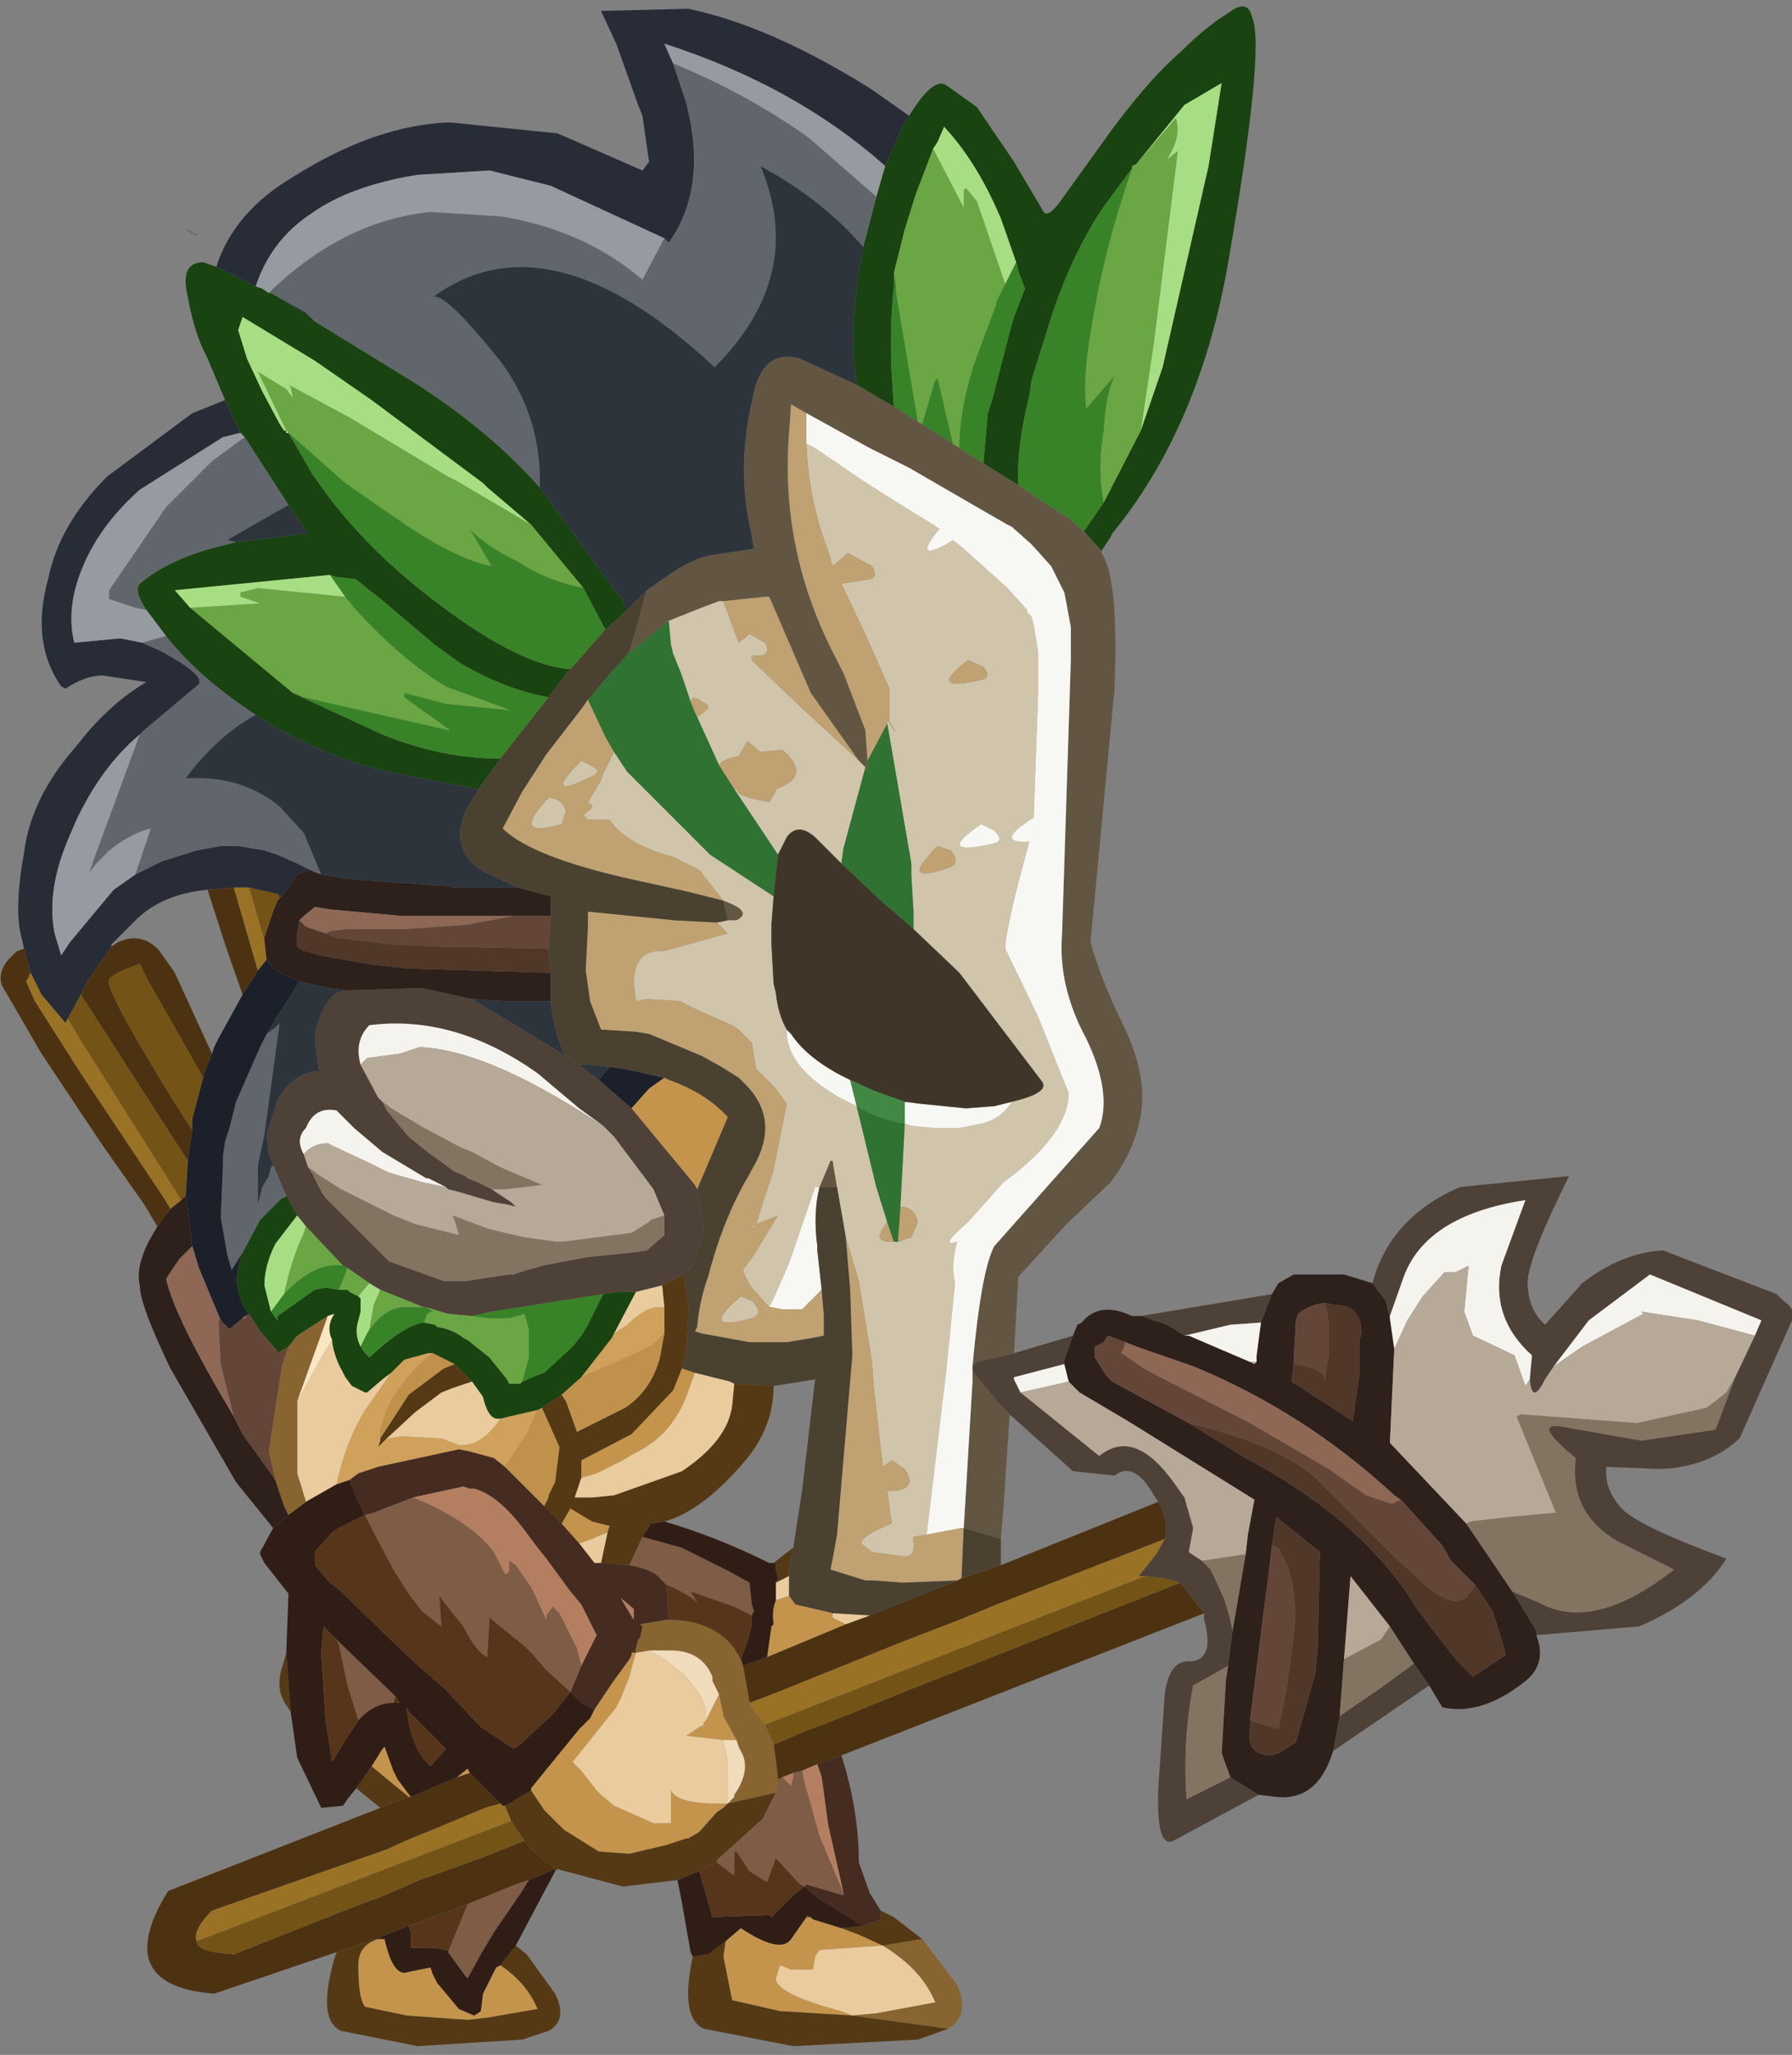 <?xml version="1.0" encoding="utf-8"?>
<svg version="1.1" id="Layer_1"
xmlns="http://www.w3.org/2000/svg"
xmlns:xlink="http://www.w3.org/1999/xlink"
xmlns:author="http://www.sothink.com"
width="41px" height="47px"
xml:space="preserve">
<rect width="100%" height="100%" fill="#808080" stroke="none"/>
<g id="551" transform="matrix(1, 0, 0, 1, 0, -0.05)">
<path style="fill:#4E4138;fill-opacity:1" d="M35.15,37.35L34.6 36.45L35.2 36.7Q36.45 37.4 38.3 35.95L37 35.3Q35.9 34.65 36.05 33.4Q34.95 32.5 35.85 32.7L37.55 33L39.25 32.75L39.7 31.55L40.15 30.6L40.3 30.25L37.75 29.2L36.35 30.25L35.55 31.3L35.35 31.6Q35.05 32.2 35 31.6L35.05 31.05Q34.1 30.2 34.35 29L34.9 27.5Q32.6 27.85 32.1 29.3L31.8 30.15L31.8 30.2L31.7 29.8L31.4 29.4Q31.8 27.9 33.4 27.2L35.9 26.95Q35 28.75 34.95 29.35Q34.95 30 35.35 30.35L36.2 29.4Q37.1 28.7 38.05 28.65L40.65 29.65L40.8 29.8Q41.1 30 41 30.25L39.8 32.95Q39.1 33.6 38 33.65L36.75 33.6Q36.7 34.15 37.15 34.6Q37.6 35 39.5 35.7Q38.9 36.65 37.5 37.25L35.15 37.45L35.15 37.35M30.65,39.3L31.6 38.65L32.35 38.1L32.7 38.6L30.5 40.1L30.65 39.3M28.15,40.7L28.8 41.1L26.85 42.15Q26.45 42.35 26.5 40.95L26.65 38.8Q26.75 38 27.25 38.05Q27.8 38 27.55 37.1L27.55 36.95L27 36.25L26.65 36.15L26.2 36.1L26.05 36.1L26.45 35.6L26.65 35.25Q26.75 34.85 26.5 34.4L26.4 34.25Q25.95 33.45 25.5 33.8L24.55 33.7L23.1 32.4L23 32.3L22.85 32.15L22.25 31.4L22.25 31.3L22.35 31.2L23.2 31L24.55 30.6L24.35 31.15L24.35 31.25L23.2 31.55L23.2 31.6L23.35 31.9L25.15 33.35Q25.95 32.7 26.85 33.95L27.1 34.3L27.3 35L27.2 35.55L27.35 35.65L27.5 35.75L27.7 35.95L28 36.6L28.05 36.75L28.15 37.1L28.2 37.35L28.1 38.15L27.3 38.6Q27.05 39.9 27.15 41.2L28.15 40.7M28.85,30.3L28.15 30.35L27.1 30.6L26.7 30.35L26.1 30.15L29.1 29.65L28.85 30.3M9.7,29.95L8.7 29.55L8.45 29.4L7.95 29.05L7.85 29L7 28.1L6.8 27.85L6.55 27.4L6.25 26.7L6.15 26.45L6.1 26L6.35 25.2Q6.75 24.55 7.3 24.55L7.2 23.8Q7.25 23.3 7.55 22.9Q7.65 22.75 7.9 22.7L9.65 22.65L10.8 22.9L12.95 24.2L13.25 24.4L13.5 24.6L13.7 24.75L14.45 25.4L15.9 27.15L15.95 27.25L16.1 28.2L15.85 29L15.65 29.2L15.15 29.45L14.55 29.6L14.15 29.6L13.8 29.65L11.25 30.05L10.8 30.15L10.25 30.1L9.75 29.95L9.7 29.95M9.8,27L9.75 27L8.75 26.4L8.1 25.85L7.7 25.45Q7.2 25.35 7 25.85Q6.75 26.1 6.95 26.45L7.05 26.75L7.15 26.9L7.35 27.3L7.45 27.45L8.9 28.9L10.15 29.35L10.2 29.35L10.65 29.35L11.65 29.2L11.75 29.2L12.05 29.1L12.25 29.05L12.4 29L13.45 28.8L14.45 28.7L14.8 28.65L15.2 28.3L15.2 27.85L14.95 27.25L14.05 26.05L13.8 25.8L13.25 25.4L12.3 24.6Q10.4 23.25 8.45 23.5Q8.1 23.85 8.25 24.4L8.65 25.15L8.75 25.25L8.85 25.45L9.35 26.05L9.85 26.45L10.2 26.7L10.4 26.85L10.65 26.95L10.7 27L10.95 27.1L11.25 27.25L11.7 27.55L11.8 27.65L11.6 27.6L11.3 27.55L10.45 27.3L10.25 27.25L10.2 27.2L9.8 27" />
<path style="fill:#194310;fill-opacity:1" d="M13.85,14.45L13.35 13.5L12.15 12.05L11.15 11.2L11.05 11.1L8.5 9.2L7.2 8.3L5.55 7.3L5.45 7.6L5.65 8.25L6 9L6.4 9.75L6.5 9.9L6.55 9.9L6.55 9.95L6.6 9.95L7.15 10.9L7.4 11.25Q8.45 12.7 10.15 13.95Q11.9 15.25 13 15.35L13.05 15.35L13 15.4L12.55 16Q11.5 15.8 10.5 15.2L9.95 14.8L8.65 13.7L8.45 13.55L8.15 13.3L7.75 13.25L7.7 13.25L7.55 13.2L4 13.55L4.35 13.95L6.7 15.9L6.8 15.95L8.75 16.85Q10.1 17.4 11.45 17.4L10.95 18.1L8.85 17.7Q7.1 17.25 5.85 16.4Q4.55 15.55 3.8 14.6L3.35 14Q3.05 13.55 3.2 13.4Q3.9 12.8 5.2 12.5L5.4 12.45L7.05 12.25L6.6 11.6L5.6 10.05L5.55 10L5.5 9.95L5.15 9.2L4.75 8.25Q4.45 7.7 4.3 6.85Q4.1 6.05 4.65 6.05L4.95 6.15L5.85 6.6L6 6.65L6.15 6.75L6.2 6.75L7.1 7.3L7.2 7.4L9.4 8.75Q11.15 9.85 12.35 11.2L14.1 13.6L14.2 13.7L14.35 14L13.85 14.45M19.75,5.7L20.05 4.55L20.25 3.85L20.65 2.95L20.8 2.7Q21.35 1.8 21.65 2L22.35 2.5L23.2 3.75L23.85 4.85Q23.95 5.1 24.3 4.6L25.45 3Q26.35 1.8 27 1.25Q27.6 0.65 28.1 0.35Q28.55 0 28.65 0.45Q28.95 1.15 28.1 6.05Q27.45 9.8 25.45 12.25L25.4 12.35L25.2 12.65L24.8 12.2L25.25 11.55L26.1 9.9L26.6 8.45L27.65 3.85L27.95 1.95L27.1 2.45L26 3.8L25.9 3.85L25.9 3.9L25.2 4.85Q24.55 5.85 24.1 7.15L23.6 8.75L23.55 9.1Q23.25 10.3 23.3 11.15L22.5 10.65L22.6 9.5L22.7 9.2L23.1 7.65L23.2 7.3L23.45 6.65L23.3 6.25L23.25 6.05L22.9 5.05Q22.35 3.75 21.6 2.95L21.45 3.3L21.35 3.45L20.95 4.5L20.7 5.3L20.45 6.3L20.45 6.6Q20.35 7.55 20.4 8.6L20.45 9.35L19.6 8.85Q19.4 7.65 19.7 5.95L19.75 5.7M8.75,31.6L8.4 31.9L8.35 31.9L8.05 31.75L7.9 31.55L7.85 31.45Q7.65 31.1 7.6 30.75L7.6 30.7Q7.45 30.4 7.65 30.1L7.5 30.15L6.8 30.6L6.6 30.85L6.35 31L6.35 30.95L5.95 30.5L5.7 30.1L5.65 30.05Q5.25 29.45 5.55 28.7L5.95 27.95L6.45 27.45L6.5 27.45L6.55 27.4L6.8 27.85L6.3 28.5Q6.05 29 6.05 29.45L6.2 30.05L6.35 30.25L6.35 30.15L7.2 29.55L7.45 29.5L7.75 29.55L7.95 29.55L8 29.6L8.2 29.7L8.25 29.75L8.25 30.05L8.2 30.25Q8.1 30.55 8.25 30.85L8.35 31L8.45 31.1Q9.25 30.35 9.7 30.3L9.95 30.35L10 30.4Q10.35 30.45 10.6 30.65L10.7 30.7L11.2 31.1L11.6 31.6L11.65 31.7L11.85 31.7L11.9 31.7L11.95 31.65L12.3 31.5L12.45 31.45L13.1 30.85L13.3 30.6L13.45 30.35L13.8 29.65L14.15 29.6L14.55 29.6L14.05 30.55L14 30.65L13.3 31.55L12.85 31.95L12.4 32.25L12.3 32.3L11.65 32.45L11.45 32.5L11.35 32.5Q11.15 32.45 11.05 32L10.8 31.65L10.4 31.25L10.2 31.15L9.9 31L9.8 31L9.25 31.15L8.95 31.45L8.75 31.6" />
<path style="fill:#6AA643;fill-opacity:1" d="M26.9,2.75Q27.05 3.15 26.7 3.7L26.95 3.5L26.4 7.9L26.1 9.9L25.25 11.55Q25.1 10.75 25.25 9.9Q25.3 9.05 25.5 8.65L24.85 9.4Q24.75 8.6 25.05 7.1Q25.3 5.65 25.9 3.9L25.9 3.85L26 3.8L26.9 2.75M22.05,4.8L22.05 4.4L22.1 4.35L22.35 4.65L23 6.55L22.8 6.95L22.8 7L22.35 8.2Q21.95 9.35 21.95 10.3L21.8 10.2L21.45 8.7L21.4 8.75L21.35 8.9L21.1 9.75L21 9.7L20.5 6.75L20.5 6.6L20.45 6.3L20.7 5.3L20.95 4.5L21.35 3.45L22.05 4.8M13.35,13.5Q12.55 13.35 11.85 12.9Q11.05 12.5 10.75 12.15L11.25 13Q10.45 12.85 9.2 12L7.9 11.1L6.6 9.95L6.55 9.9L5.9 8.55L6.55 8.95L6.7 9.15L6.65 8.9L6.6 8.85L6.7 8.9L8 9.6L10.25 10.95L10.45 11.05L12.15 12.05L13.35 13.5M4.35,13.95L5.95 13.85L5.5 13.7L5.5 13.6L5.9 13.5L7.9 13.7L8.15 14Q9.2 15.15 10.2 15.75L11.7 16.3L10.2 16.15L9.25 15.9L9.25 16L10.3 16.75L10.25 16.75L6.95 16L6.85 15.95L6.7 15.9L4.35 13.95M9.75,30.15Q9.8 30.05 9.9 30.05L9.75 29.95L10.25 30.1L10.8 30.15L11.2 30.2L11.65 30.2L12 30.1L12.1 30.45L12.1 31.1L11.95 31.65L11.9 31.7L11.85 31.7L11.65 31.7L11.6 31.6L11.2 31.1L10.7 30.7L10.6 30.65Q10.35 30.45 10 30.4L9.95 30.35L9.7 30.3L9.75 30.15M7.95,29.05L8.45 29.4L8.2 29.7L8 29.6L7.95 29.55L7.75 29.55L7.95 29.05M7.85,29Q7.2 28.9 6.5 29.65Q6.65 28.9 6.95 28.25L7 28.1L7.85 29M9.2,29.95Q8.75 30 8.4 30.55L8.45 30.45L8.55 29.9L8.7 29.55L9.7 29.95L9.2 29.95" />
<path style="fill:#A7DE84;fill-opacity:1" d="M26.1,9.9L26.4 7.9L26.95 3.5L26.7 3.7Q27.05 3.15 26.9 2.75L26 3.8L27.1 2.45L27.95 1.95L27.65 3.85L26.6 8.45L26.1 9.9M23,6.55L22.35 4.65L22.1 4.35L22.05 4.4L22.05 4.8L21.35 3.45L21.45 3.3L21.6 2.95Q22.35 3.75 22.9 5.05L23.25 6.05L23 6.55M6.5,9.9L6.4 9.75L6 9L5.65 8.25L5.45 7.6L5.55 7.3L7.2 8.3L8.5 9.2L11.05 11.1L11.15 11.2L12.15 12.05L10.45 11.05L10.25 10.95L8 9.6L6.7 8.9L6.6 8.85L6.65 8.9L6.7 9.15L6.55 8.95L5.9 8.55L6.55 9.9L6.5 9.9M4,13.55L7.55 13.2L7.9 13.7L5.9 13.5L5.5 13.6L5.5 13.7L5.95 13.85L4.35 13.95L4 13.55M8.45,29.4L8.7 29.55L8.55 29.9L8.45 30.45L8.4 30.55L8.25 30.85Q8.1 30.55 8.2 30.25L8.25 30.05L8.25 29.75L8.2 29.7L8.45 29.4M6.2,30.05L6.05 29.45Q6.05 29 6.3 28.5L6.8 27.85L7 28.1L6.95 28.25Q6.65 28.9 6.5 29.65L6.2 30.05" />
<path style="fill:#282C37;fill-opacity:1" d="M1.55,23.35L1.5 23.45L0.95 22.8L0.7 22.3L0.55 21.75L0.45 21.3Q0.35 20.65 0.55 19.55Q0.7 18.4 1.55 17.35L1.8 17.05Q2.5 16.15 3.35 15.65L2.35 15.5Q1.95 15.5 1.5 15.8L1.4 15.75Q0.7 14.75 1.1 13.3Q1.35 12.05 2.45 10.95L4.4 9.5L5.15 9.2L5.5 9.95L5.1 10.05L3.2 11.25Q2.3 12.05 1.9 13Q1.5 13.95 1.7 14.75L2.75 14.65L3.25 14.75L3.7 14.95Q4.7 15.5 4.55 15.7L3.3 16.75L3.2 16.85Q2.35 17.55 1.75 18.8L1.6 19.15Q1.05 20.4 1.25 21.4L1.4 21.9L1.6 21.6L2.6 20.4L3.1 20.05L3.7 19.75L4.5 19.5L5.05 19.4L5.45 19.4L6.05 19.5L6.35 19.6L6.8 19.8L7.2 20L7.1 19.95L6.8 20.05L6.45 20.55L6.35 20.5L5.7 20.35L5.35 20.35L4.75 20.4Q3.7 20.5 3.1 21.1L2.55 21.65L2.55 21.7L2 22.5L1.85 22.8L1.55 23.35M4.95,6.15Q5.35 4.9 6.7 4.1Q8.6 2.9 10.3 2.85L12.75 3.1L13.1 3.25L14.7 3.95L14.85 3.75L14.7 2.7L14.6 2.45L14.1 1.05L13.75 0.3L15.75 0.25Q17.65 0.65 19.95 2.1L20.8 2.7L20.65 2.95L20.25 3.85L20.2 3.8Q18.15 2 15.2 1.05L15.4 1.5L15.7 2.4Q16.2 4.35 15.3 5.6L15.2 5.5L12.6 4.3L11.2 3.95L9.55 4.05Q8 4.3 7.1 4.95Q6.2 5.55 5.85 6.6L4.95 6.15M6.2,6.75L7 7.2L7.1 7.3L6.2 6.75" />
<path style="fill:#388328;fill-opacity:1" d="M24.45,11.9L24.05 11.65L23.3 11.15Q23.25 10.3 23.55 9.1L23.6 8.75L24.1 7.15Q24.55 5.85 25.2 4.85L25.9 3.9Q25.3 5.65 25.05 7.1Q24.75 8.6 24.85 9.4L25.5 8.65Q25.3 9.05 25.25 9.9Q25.1 10.75 25.25 11.55L24.8 12.2L24.45 11.9M20.45,9.35L20.4 8.6Q20.35 7.55 20.45 6.6L20.45 6.3L20.5 6.6L20.5 6.75L21 9.7L20.45 9.35M21.1,9.75L21.35 8.9L21.4 8.75L21.45 8.7L21.8 10.2L21.25 9.85L21.1 9.75M23.25,6.05L23.3 6.25L23.45 6.65L23.2 7.3L23.1 7.65L22.7 9.2L22.6 9.5L22.5 10.65L21.95 10.3Q21.95 9.35 22.35 8.2L22.8 7L22.8 6.95L23 6.55L23.25 6.05M13.85,14.45L13.15 15.25L13.05 15.35L13 15.35Q11.9 15.25 10.15 13.95Q8.45 12.7 7.4 11.25L7.15 10.9L6.6 9.95L7.9 11.1L9.2 12Q10.45 12.85 11.25 13L10.75 12.15Q11.05 12.5 11.85 12.9Q12.55 13.35 13.35 13.5L13.85 14.45M11.45,17.4Q10.1 17.4 8.75 16.85L6.8 15.95L6.7 15.9L6.85 15.95L6.95 16L10.25 16.75L10.3 16.75L9.25 16L9.25 15.9L10.2 16.15L11.7 16.3L10.2 15.75Q9.2 15.15 8.15 14L7.9 13.7L7.55 13.2L7.7 13.25L7.75 13.25L8.15 13.3L8.45 13.55L8.65 13.7L9.95 14.8L10.5 15.2Q11.5 15.8 12.55 16L11.45 17.4M13.45,30.35L13.3 30.6L13.1 30.85L12.45 31.45L12.3 31.5L11.95 31.65L12.1 31.1L12.1 30.45L12 30.1L11.65 30.2L11.2 30.2L10.8 30.15L11.25 30.05L13.8 29.65L13.45 30.35M8.4,30.55Q8.75 30 9.2 29.95L9.7 29.95L9.75 29.95L9.9 30.05Q9.8 30.05 9.75 30.15L9.7 30.3Q9.25 30.35 8.45 31.1L8.35 31L8.25 30.85L8.4 30.55M7.75,29.55L7.45 29.5L7.2 29.55L6.35 30.15L6.35 30.25L6.2 30.05L6.5 29.65Q7.2 28.9 7.85 29L7.95 29.05L7.75 29.55" />
<path style="fill:#625643;fill-opacity:1" d="M25.2,12.65L25.2 12.7Q25.6 13.25 25.5 15.8L24.95 21.6Q25.2 22.5 25.75 23.6Q26.25 24.7 26.1 25.55Q25.95 26.4 25.4 27.1L24.4 28.05L23.3 29.25L23.2 31L22.35 31.2L22.25 31.3Q22.45 29.1 22.75 28.55L25.15 25.85Q25.45 25.05 24.85 23.8Q24.2 22.6 24.3 21.4L24.5 15.15L24.5 14.4L24.4 13.85L24.35 13.6L24.05 13L23.6 12.5L23.15 12.1L23.05 12.05L22.7 11.85L20.8 10.75L19.9 10.3L18.45 9.5L18.1 9.3L18.05 10Q17.85 12.7 19.15 15.15L19.3 15.45L19.8 16.75L19.85 17.45L19.85 17.65L19.8 17.65L19.8 17.6L19.75 17.55L19.7 17.5L19.65 17.45L18.55 15.9L17.6 13.7L17.5 13.7L16.55 13.8L16.45 13.8L16.05 13.95L15.3 14.25L14.75 14.7L14.45 14.95L14.4 14.95L14.55 14.45L14.75 13.7L14.8 13.55L15.3 13.2Q15.8 12.85 16.25 12.75L17.25 12.6L17.1 11.8Q16.9 10.55 17.2 9.25Q17.4 8 18.3 8.25L19.6 8.85L20.45 9.35L21 9.7L21.1 9.75L21.25 9.85L21.8 10.2L21.95 10.3L22.5 10.65L23.3 11.15L24.05 11.65L24.45 11.9L24.8 12.2L25.2 12.65M16.55,20.65Q17.25 20.9 16.85 21.1L16.65 21.1L16.55 20.65M18.75,27.2L19 26.6L19.05 26.6L19.15 27.2L18.75 27.2M22.4,35.1L22.05 35L22.25 31.65L22.25 31.4L22.85 32.15L23 32.3L23.1 32.4L22.95 34.65L22.9 35.25L22.4 35.1" />
<path style="fill:#D0C4AA;fill-opacity:1" d="M19.65,17.45L19.7 17.5L19.75 17.55L19.8 17.6L19.3 19.45L19.25 19.8L18.65 19.2Q18.25 18.85 18 19.2L17.8 19.6L16.8 18.1L16.85 18.1L16.9 18.2L17.15 18.3L17.6 18.4L17.75 18.15L17.75 18.1Q18.6 17.8 17.9 17.2L17.4 17.25L17.1 17L16.9 17.35Q16.55 17.4 16.45 17.55L15.95 16.45L16.15 16.3Q16.3 16.2 16.05 16.1L16 16.05L15.85 16L15.8 16.1L15.75 15.95L15.6 15.5L15.4 15L15.35 14.8L15.3 14.25L16.05 13.95L16.45 13.8L16.55 13.8L16.9 14.75L17.15 14.55L17.5 14.75Q17.65 15 17.4 15.05L17.2 15.05L17.2 15.15L18.3 16.2L19.65 17.45M20.9,35.2L20.9 35.3Q20.95 35.65 20.7 35.65L19.95 35.55L19.7 35.35Q19.75 35.15 20.4 34.9L20.3 34.15L20.45 34.15Q21 34.1 20.7 33.65L20.4 33.45L20.2 33.6L20 31.85L19.95 31.2L19.65 29.35L19.35 28.35L19.3 28.05L19.15 27.2L19.05 26.6L19 26.6L18.75 27.2L18.65 27.2L18.05 28.95L17.7 29.75L17.6 29.95L17.2 29.5L17.05 29.25L17 29.1L17.25 28.75L17.8 27.85L17.3 28.05L17.7 26.8L18 25.3L17.75 24.95L17.3 24.5L17.2 23.9L16.9 23.6L16.75 23.5L15.95 23.15L15.75 23.05L15.55 22.95L14.8 22.9L14.55 22.95L14.5 22.55Q14.5 21.8 15.1 21.8L15.2 21.8L16.65 21.4L16.4 21.15L16.65 21.1L16.85 21.1Q17.25 20.9 16.55 20.65L16 19.95L15.4 19.65Q14.3 19.35 13.95 18.8L13.45 18.8L13.35 18.7L13.45 18.6Q13.65 18.5 13.45 18.4L13.75 17.9L13.8 17.75L14.05 17.25L14.35 17.7L16.25 19.6L17.7 20.55L17.65 21.2L17.65 21.65L17.7 22.55L17.75 22.75Q17.8 23.25 18 23.6L18 23.65Q18 24.45 19.2 25.15L19.6 25.35L20.05 27.2L20.3 28Q19.9 28.5 20.45 28.45L20.5 28.45L20.55 28.45L20.85 28.35L21 28L20.95 27.85Q20.85 27.65 20.6 27.65L20.7 25.75L20.85 25.8L21.35 25.85L21.95 25.85L22.45 25.75Q22.9 25.65 23.15 25.25Q24 25.05 23.85 24.8L21.95 22.3L20.9 21.3L20.9 20.9L20.85 20.05L20.85 19.8L20.3 16.6L20.3 16.5L20.35 16.6L20.5 16.8L20.35 16.55L20.35 15.8L19.75 14.45L19.25 13.4L19.9 13.3Q20.1 13.25 19.95 13L19.4 12.7L19.05 13L18.95 12.65Q18.5 11.5 18.45 10.2L18.65 10.3L19.75 11.05L20.3 11.4L21.35 12.05L21.5 12.15L21.45 12.2Q20.9 12.9 21.65 12.5L21.8 12.4L22.05 12.6L23.05 13.5L23.5 14L23.5 14.05L23.6 14.15L23.65 14.35L23.75 14.95L23.75 15.95L23.65 18.75Q22.7 19.35 23.55 19.3Q23 21.3 23 21.75L23.75 23.3L24.45 25.05Q24.45 26 22.95 27.1L22.15 28Q21.45 28.6 21.9 28.45Q21.75 28.95 21.85 29.4L21.65 31.4L21.2 35.15L20.9 35.2M22.15,15.15Q21.15 15.9 22.45 15.6Q22.7 15.55 22.5 15.3L22.15 15.15M21.75,19.5L21.45 19.4L21.35 19.5L21.1 19.8Q20.85 20.2 21.7 19.9Q22 19.8 21.75 19.5M22.45,18.9Q21.35 19.65 22.7 19.35Q23 19.3 22.75 19.05L22.45 18.9M13.55,17.8Q12.35 18.4 13.3 17.45L13.5 17.55Q13.8 17.7 13.55 17.8M12.85,18.9Q11.65 19.25 12.55 18.3Q12.85 18.3 12.95 18.6L12.85 18.9M17.3,28.05L17.2 28.15L17.2 28.1L17.3 28.05M17.2,30.2Q15.95 30.55 16.95 29.7L17.2 29.8Q17.5 30.1 17.2 30.2" />
<path style="fill:#F7F7F3;fill-opacity:1" d="M18.45,9.5L19.9 10.3L20.8 10.75L22.7 11.85L23.05 12.05L23.15 12.1L23.6 12.5L24.05 13L24.35 13.6L24.4 13.85L24.5 14.4L24.5 15.15L24.3 21.4Q24.2 22.6 24.85 23.8Q25.45 25.05 25.15 25.85L22.75 28.55Q22.45 29.1 22.25 31.3L22.25 31.4L22.25 31.65L22.05 35L22 35L21.2 35.15L21.65 31.4L21.85 29.4Q21.75 28.95 21.9 28.45Q21.45 28.6 22.15 28L22.95 27.1Q24.45 26 24.45 25.05L23.75 23.3L23 21.75Q23 21.3 23.55 19.3Q22.7 19.35 23.65 18.75L23.75 15.95L23.75 14.95L23.65 14.35L23.6 14.15L23.5 14.05L23.5 14L23.05 13.5L22.05 12.6L21.8 12.4L21.65 12.5Q20.9 12.9 21.45 12.2L21.5 12.15L21.35 12.05L20.3 11.4L19.75 11.05L18.65 10.3L18.45 10.2L18.45 9.8L18.45 9.5M23.15,25.25Q22.9 25.65 22.45 25.75L21.95 25.85L21.35 25.85L20.85 25.8L20.7 25.75L20.7 25.25L21.1 25.3L22.1 25.4L22.75 25.35L23.15 25.25M19.6,25.35L19.2 25.15Q18 24.45 18 23.65L18 23.6L18.1 23.7Q18.5 24.3 19.45 24.75L19.6 25.35M18.7,28.55L18.7 28.65L18.8 29.55L18.35 30L17.9 30L17.65 29.95L17.6 29.95L17.7 29.75L18.05 28.95L18.65 27.2L18.75 27.2Q18.6 27.8 18.7 28.55M22.75,19.05Q23 19.3 22.7 19.35Q21.35 19.65 22.45 18.9L22.75 19.05" />
<path style="fill:#BFA172;fill-opacity:1" d="M18.3,16.2L17.2 15.15L17.2 15.05L17.4 15.05Q17.65 15 17.5 14.75L17.15 14.55L16.9 14.75L16.55 13.8L17.5 13.7L17.6 13.7L18.55 15.9L19.65 17.45L18.3 16.2M19.85,17.45L19.8 16.75L19.3 15.45L19.15 15.15Q17.85 12.7 18.05 10L18.1 9.3L18.45 9.5L18.45 9.8L18.45 10.2Q18.5 11.5 18.95 12.65L19.05 13L19.4 12.7L19.95 13Q20.1 13.25 19.9 13.3L19.25 13.4L19.75 14.45L20.35 15.8L20.35 16.55L20.5 16.8L20.35 16.6L20.3 16.5L20.3 16.6L19.85 17.45M20.55,28.35L20.6 27.65Q20.85 27.65 20.95 27.85L21 28L20.85 28.35L20.55 28.45L20.55 28.35M20.45,28.45Q19.9 28.5 20.3 28L20.45 28.45M13.45,16.05L13.85 16.9L14.05 17.25L13.8 17.75L13.75 17.9L13.45 18.4Q13.65 18.5 13.45 18.6L13.35 18.7L13.45 18.8L13.95 18.8Q14.3 19.35 15.4 19.65L16 19.95L16.55 20.65L15.75 20.45L14.85 20.25Q12.2 19.7 11.5 19L11.95 18.15L12.5 17.3L13.35 16.2L13.45 16.05M18.8,29.55L18.85 30.15L18.85 30.6L18.6 30.65L18 30.75L17.65 30.75L17.15 30.75L16.05 30.55L15.9 30.5L15.95 30.4Q16 29.8 16.2 29.25Q16.55 27.9 17.15 26.9L17.2 26.8Q17.9 25.65 17 24.8L16.9 24.7L16.5 24.45L16.05 24.2L14.85 23.7L14.55 23.65L13.75 23.6L13.5 22.95L13.4 22.25L13.45 21.25L13.45 20.9L15.45 21.1L16.4 21.15L16.65 21.4L15.2 21.8L15.1 21.8Q14.5 21.8 14.5 22.55L14.55 22.95L14.8 22.9L15.55 22.95L15.75 23.05L15.95 23.15L16.75 23.5L16.9 23.6L17.2 23.9L17.3 24.5L17.75 24.95L18 25.3L17.7 26.8L17.3 28.05L17.8 27.85L17.25 28.75L17 29.1L17.05 29.25L17.2 29.5L17.6 29.95L17.65 29.95L17.9 30L18.35 30L18.8 29.55M22,36.15L21.9 36.2L20.65 36.25L20 36.2L19.8 36.2L19 35.95L19.05 35.7L19.15 35.15L19.5 31.05L19.45 29.55L19.35 28.35L19.65 29.35L19.95 31.2L20 31.85L20.2 33.6L20.4 33.45L20.7 33.65Q21 34.1 20.45 34.15L20.3 34.15L20.4 34.9Q19.75 35.15 19.7 35.35L19.95 35.55L20.7 35.65Q20.95 35.65 20.9 35.3L20.9 35.2L21.2 35.15L22 35L22.05 35L22 36.15M22.5,15.3Q22.7 15.55 22.45 15.6Q21.15 15.9 22.15 15.15L22.5 15.3M21.7,19.9Q20.85 20.2 21.1 19.8L21.35 19.5L21.45 19.4L21.75 19.5Q22 19.8 21.7 19.9M15.9,16.35L15.8 16.1L15.85 16L16 16.05L16.05 16.1Q16.3 16.2 16.15 16.3L15.95 16.45L15.9 16.35M16.45,17.55Q16.55 17.4 16.9 17.35L17.1 17L17.4 17.25L17.9 17.2Q18.6 17.8 17.75 18.1L17.75 18.15L17.6 18.4L17.15 18.3L16.9 18.2L16.85 18.1L16.8 18.1L16.45 17.55M13.5,17.55L13.3 17.45Q12.35 18.4 13.55 17.8Q13.8 17.7 13.5 17.55M12.95,18.6Q12.85 18.3 12.55 18.3Q11.65 19.25 12.85 18.9L12.95 18.6M17.2,28.1L17.2 28.15L17.3 28.05L17.2 28.1M17.2,29.8L16.95 29.7Q15.95 30.55 17.2 30.2Q17.5 30.1 17.2 29.8" />
<path style="fill:#2F7231;fill-opacity:1" d="M17.7,20.55L16.25 19.6L14.35 17.7L14.05 17.25L13.85 16.9L13.45 16.05L13.5 16L14 15.4L14.2 15.2L14.4 14.95L14.45 14.95L14.75 14.7L15.3 14.25L15.35 14.8L15.4 15L15.6 15.5L15.75 15.95L15.8 16.1L15.9 16.35L15.95 16.45L16.45 17.55L16.8 18.1L17.8 19.6L17.7 20.55M20.3,16.6L20.85 19.8L20.85 20.05L20.9 20.9L20.9 21.3L20.15 20.65L19.25 19.8L19.3 19.45L19.8 17.6L19.8 17.65L19.85 17.65L19.85 17.45L20.3 16.6M20.3,28L20.05 27.2L19.6 25.35Q20.1 25.65 20.7 25.75L20.6 27.65L20.55 28.35L20.55 28.45L20.5 28.45L20.45 28.45L20.3 28" />
<path style="fill:#3F3629;fill-opacity:1" d="M22.75,25.35L22.1 25.4L21.1 25.3L20.7 25.25L20 25L19.45 24.75Q18.5 24.3 18.1 23.7L18 23.6Q17.8 23.25 17.75 22.75L17.7 22.55L17.65 21.65L17.65 21.2L17.7 20.55L17.8 19.6L18 19.2Q18.25 18.85 18.65 19.2L19.25 19.8L20.15 20.65L20.9 21.3L21.95 22.3L23.85 24.8Q24 25.05 23.15 25.25L22.75 25.35" />
<path style="fill:#969BA1;fill-opacity:1" d="M20.05,4.55L18.5 3.2Q17.1 2.2 15.4 1.5L15.2 1.05Q18.15 2 20.2 3.8L20.25 3.85L20.05 4.55M6,6.65L5.85 6.6Q6.2 5.55 7.1 4.95Q8 4.3 9.55 4.05L11.2 3.95L12.6 4.3L15.2 5.5L14.7 6.45Q13.35 5.3 11.45 5L9.85 4.9Q7.85 5.1 6.15 6.75L6 6.65M3.8,14.6L3.25 14.75L2.75 14.65L1.7 14.75Q1.5 13.95 1.9 13Q2.3 12.05 3.2 11.25L5.1 10.05L5.5 9.95L5.55 10L5.6 10.05L4.85 10.6L3.8 11.65L2.5 13.55L2.5 13.75L3.1 13.95L3.35 14L3.8 14.6M2.6,20.4L1.6 21.6L1.4 21.9L1.25 21.4Q1.05 20.4 1.6 19.15L1.75 18.8Q2.35 17.55 3.2 16.85L2.15 19.7L2.05 20L2.2 19.8L2.5 19.5Q3 19.1 3.45 19L3.1 20.05L2.6 20.4" />
<path style="fill:#61666C;fill-opacity:1" d="M19.75,5.7Q18.8 4.6 17.4 3.85Q18.45 6.35 16.35 8.45Q12.55 4.9 9.9 6.85Q10.15 6.7 11.4 8.25Q12.4 9.55 12.35 11.2Q11.15 9.85 9.4 8.75L7.2 7.4L7.1 7.3L7 7.2L6.2 6.75L6.15 6.75Q7.85 5.1 9.85 4.9L11.45 5Q13.35 5.3 14.7 6.45L15.2 5.5L15.3 5.6Q16.2 4.35 15.7 2.4L15.4 1.5Q17.1 2.2 18.5 3.2L20.05 4.55L19.75 5.7M6.6,11.6L5.2 12.4L5.4 12.45L5.2 12.5Q3.9 12.8 3.2 13.4Q3.05 13.55 3.35 14L3.1 13.95L2.5 13.75L2.5 13.55L3.8 11.65L4.85 10.6L5.6 10.05L6.6 11.6M4.25,17.85L4.55 17.85Q5.6 17.85 6.4 18.5L6.95 19.1L7.35 20.05L7.2 20L6.8 19.8L6.35 19.6L6.05 19.5L5.45 19.4L5.05 19.4L4.5 19.5L3.7 19.75L3.1 20.05L3.45 19Q3 19.1 2.5 19.5L2.2 19.8L2.05 20L2.15 19.7L3.2 16.85L3.3 16.75L4.55 15.7Q4.7 15.5 3.7 14.95L3.25 14.75L3.8 14.6Q4.55 15.55 5.85 16.4Q4.95 16.9 4.25 17.85M6.55,27.4L6.5 27.45L6.45 27.45L5.95 27.95L5.55 28.7L5.3 29.1L5.2 28.75L5.05 27.9L5.1 26.7L5.1 26.5L5.15 26.15L5.25 25.85L5.4 25.25L5.95 24L6.1 23.7L6.3 23.55L6.4 23.45L6.35 23.8L6.2 24.9L6.05 26L5.9 26.7L5.9 27.6L6 27.2L6.15 26.95L6.2 26.75L6.25 26.7L6.55 27.4" />
<path style="fill:#2D343C;fill-opacity:1" d="M14.35,14L14.2 13.7L14.1 13.6L12.35 11.2Q12.4 9.55 11.4 8.25Q10.15 6.7 9.9 6.85Q12.55 4.9 16.35 8.45Q18.45 6.35 17.4 3.85Q18.8 4.6 19.75 5.7L19.7 5.95Q19.4 7.65 19.6 8.85L18.3 8.25Q17.4 8 17.2 9.25Q16.9 10.55 17.1 11.8L17.25 12.6L16.25 12.75Q15.8 12.85 15.3 13.2L14.8 13.55L14.35 14M7.05,12.25L5.4 12.45L5.2 12.4L6.6 11.6L7.05 12.25M10.65,18.6Q10.25 19.6 11.2 20.05L11.85 20.35L10.4 20.35L10.1 20.3L9.95 20.3L7.9 20.15L7.35 20.05L6.95 19.1L6.4 18.5Q5.6 17.85 4.55 17.85L4.25 17.85Q4.95 16.9 5.85 16.4Q7.1 17.25 8.85 17.7L10.95 18.1L10.65 18.6M7.55,22.65L7.9 22.7Q7.65 22.75 7.55 22.9Q7.25 23.3 7.2 23.8L7.3 24.55Q6.75 24.55 6.35 25.2L6.1 26L6.15 26.45L6.25 26.7L6.2 26.75L6.15 26.95L6 27.2L5.9 27.6L5.9 26.7L6.05 26L6.2 24.9L6.35 23.8L6.4 23.45L6.3 23.55L6.1 23.7L6.25 23.45L6.3 23.35L6.5 23.05L6.85 22.5L7.55 22.65M12.95,24.2L10.8 22.9L11.6 22.95L12.6 22.95Q12.7 23.8 12.95 24.2M13.45,24.4L13.95 24.45L13.7 24.75L13.5 24.6L13.25 24.4L13.45 24.4" />
<path style="fill:#626262;fill-opacity:1" d="M4.5,5.45L4.25 5.3L4.3 5.3L4.45 5.4L4.5 5.4L4.5 5.45" />
<path style="fill:#F7EAEA;fill-opacity:1" d="M6.55,9.9L6.6 9.95L6.55 9.95L6.55 9.9" />
<path style="fill:#4D3212;fill-opacity:1" d="M27.55,36.95L19.25 40.2L18.7 40.4L18.35 40.55L18.15 40.6L17.9 40.7L17.8 40.75L17.75 40.3L17.7 39.95L17.95 39.85L18.4 39.65L18.95 39.45L20.8 38.7L27 36.25L27.55 36.95M9.35,44.1L8.6 44.4L7.7 44.7L4.9 45.65Q3.6 45.55 3.4 44.85Q3.25 44.25 3.85 43.3L8.7 41.4L8.95 41.3L9.35 41.15L9.4 41.15L10.45 40.7L10.75 40.6L11.45 41.3L11.1 41.4L9.9 41.9L9.4 42.1L8.85 42.35L4.85 43.75Q4.4 44.2 4.5 44.45Q4.5 44.7 5.35 44.75L8 43.7L8.8 43.4L9.6 43.05L11 42.55L11.75 42.25L12 42.15L12.15 42.35L12.7 42.8L12.1 43.05L11.8 43.15L10.7 43.6L9.35 44.1M3.6,28.1L3.3 27.6L2.35 26.25L0.95 24.15L0.05 22.6Q-0.1 22.2 0.4 21.8L0.55 21.75L0.7 22.3L0.6 22.5L0.8 22.95L1.85 24.6L3.75 27.45L3.9 27.7L3.6 28.1M5.9,22.25L5.55 22.8L5.15 21.65L4.75 20.4L5.35 20.35L5.9 22.25M6.4,20.6L6.35 20.5L6.45 20.55L6.4 20.6M2.7,21.6Q3.25 21.35 3.65 21.8L4 22.3L4.55 23.5L4.85 24.15L4.75 24.4L4.65 24.7L3.4 22.5L3.2 22.1Q2.6 22.3 2.5 22.45Q2.35 22.6 3.95 25.2L4.4 25.9L4.3 26.6L4.1 26.3L1.85 22.8L2 22.5L2.55 21.7L2.7 21.6M19.9,37L21.9 36.2L22 36.15L22.9 35.85L26.5 34.4Q26.75 34.85 26.65 35.25L22.8 36.75L21.95 37.1L21.3 37.35L20.65 37.6L17.8 38.75L17.15 39L17 38.15L17.55 37.95L19.35 37.2L19.9 37" />
<path style="fill:#9A7226;fill-opacity:1" d="M6.1,22L5.9 22.25L5.35 20.35L5.7 20.35L6.05 21.55L6.1 22M1.85,23.85L4.15 27.5L3.9 27.7L3.75 27.45L1.85 24.6L0.8 22.95L0.6 22.5L0.7 22.3L0.95 22.8L1.5 23.45L1.55 23.35L1.85 23.85M11.7,41.7L4.5 44.45Q4.4 44.2 4.85 43.75L8.85 42.35L9.4 42.1L9.9 41.9L11.1 41.4L11.45 41.3L11.5 41.35L11.55 41.35L11.7 41.7M26.2,36.1L17.5 39.5L17.15 39.05L17.15 39L17.8 38.75L20.65 37.6L21.3 37.35L21.95 37.1L22.8 36.75L26.65 35.25L26.45 35.6L26.05 36.1L26.2 36.1" />
<path style="fill:#745416;fill-opacity:1" d="M6.4,20.6L6.35 20.65L6.25 20.9L6.05 21.5L6.05 21.55L5.7 20.35L6.35 20.5L6.4 20.6M4.15,27.5L1.85 23.85L1.55 23.35L1.85 22.8L4.1 26.3L4.3 26.6L4.25 27.4L4.15 27.5M4.4,25.65L4.4 25.7L4.4 25.9L3.95 25.2Q2.35 22.6 2.5 22.45Q2.6 22.3 3.2 22.1L3.4 22.5L4.65 24.7L4.4 25.65M12,42.15L11.75 42.25L11 42.55L9.6 43.05L8.8 43.4L8 43.7L5.35 44.75Q4.5 44.7 4.5 44.45L11.7 41.7L12 42.15M17.5,39.5L26.2 36.1L26.65 36.15L27 36.25L20.8 38.7L18.95 39.45L18.4 39.65L17.95 39.85L17.7 39.95L17.5 39.5" />
<path style="fill:#1C202A;fill-opacity:1" d="M4.55,29.05L4.4 28.55L4.25 27.4L4.3 26.6L4.4 25.9L4.4 25.7L4.4 25.65L4.65 24.7L4.75 24.4L4.85 24.15L4.9 24L5 23.8L5.55 22.8L5.9 22.25L6.1 22L6.25 22.2L6.5 22.35L6.75 22.45L6.85 22.5L6.5 23.05L6.3 23.35L6.25 23.45L6.1 23.7L5.95 24L5.4 25.25L5.25 25.85L5.15 26.15L5.1 26.5L5.1 26.7L5.05 27.9L5.2 28.75L5.3 29.1L5.55 28.7Q5.25 29.45 5.65 30.05L5.7 30.1L5.6 30.15L5.55 30.2L5.25 30.45L5.05 30.25L4.55 29.05M14.85,24.95L14.45 25.4L13.7 24.75L13.95 24.45L14.3 24.5L15.2 24.7L14.85 24.95" />
<path style="fill:#2E201B;fill-opacity:1" d="M30.75,38L30.65 39.3L30.5 40.1Q30.15 41.25 29.2 41.15L28.8 41.1L28.15 40.7L27.95 40.15L28.05 38.45L28.1 38.15L28.2 37.35L28.5 35.6L28.55 35.15L28.7 34.35L25.8 32.55L24.7 31.9L24.45 31.65L24.35 31.25L24.35 31.15L24.55 30.6L24.65 30.35L24.75 30.3Q25.15 29.8 25.9 30.15L26.1 30.15L26.7 30.35L27.1 30.6L27.2 30.6L28.6 31.2L28.7 31.25L28.75 31.2L28.75 31.05L28.85 30.3L29.1 29.65L29.25 29.4L29.6 29.2L30.75 29.2L31.4 29.4L31.7 29.8L31.8 30.2L31.9 30.9L31.8 33.05L33.55 34.9L34.6 36.45L35.15 37.35L35.15 37.45Q35.4 38.1 34.9 38.5Q33.9 39.3 33 39.1L32.7 38.6L32.35 38.1L31.8 37.25L30.9 36.1L30.75 38M6.5,34.5L6.6 34.7L6.55 34.75L6.25 35L5.4 33.95L3.9 31.35Q3.2 29.9 3.2 29.45Q3.1 29.05 3.4 28.45L3.6 28.1L3.9 27.7L4.15 27.5L4.25 27.4L4.4 28.55L4.3 28.65L4.1 28.85L3.8 29.3Q4 30.2 5.35 32.45L5.55 32.85L6.3 33.9L6.5 34.5M6.05,21.55L6.05 21.5L6.25 20.9L6.35 20.65L6.4 20.6L6.45 20.55L6.8 20.05L7.1 19.95L7.2 20L7.35 20.05L7.9 20.15L9.95 20.3L10.1 20.3L10.4 20.35L11.85 20.35L12.6 20.55L12.6 21L11.75 21L9.5 21L9.3 21L9.2 21L7.55 20.85L7.25 20.8L7.2 20.8L6.95 21L6.85 21.1L6.8 21.4L6.8 21.7L6.95 21.8L7 21.8L7.3 21.9L8.45 22.1L9.3 22.2L12.6 22.3L12.6 22.9L12.6 22.95L11.6 22.95L10.8 22.9L9.65 22.65L7.9 22.7L7.55 22.65L6.85 22.5L6.75 22.45L6.5 22.35L6.25 22.2L6.1 22L6.05 21.55M30.3,29.85Q29.95 29.9 29.7 30.1L29.65 30.25L29.6 31.15L29.6 31.25L29.55 31.65L30.95 32.55L31.1 31.5L31.1 30.7L31.15 30.55Q31.15 29.9 30.55 29.9L30.3 29.85M25.75,30.75L25.35 30.6L25.25 30.75L25.05 30.85L25.05 31.1L25.3 31.5L25.45 31.65L27.2 32.6L28.5 33.4Q31.05 34.75 32.3 36.65L32.35 36.75L32.95 37.55L33.35 38.05L33.7 38.4L34.45 37.9L34.4 37.7L34.15 36.9L33.95 36.6L33.75 36.3L33.2 35.75L33 35.4L32.05 34.35L31.9 34.25Q29.85 32.35 27.3 31.3L26 30.85L25.75 30.75M29,36.25L28.9 37L28.6 39.4L28.6 39.6Q28.5 40.2 29.1 40.2L29.25 40.15L29.65 39.9L30.1 38.3L30.15 37.65L30.2 35.55L29.2 34.75L29.1 35.4L29 36.25" />
<path style="fill:#8E6755;fill-opacity:1" d="M7,21.25L6.85 21.1L6.95 21L7.2 20.8L7.25 20.8L7.55 20.85L9.2 21L9.3 21L9.5 21L11.75 21L10.7 21.2L9.3 21.3L9.1 21.3L7.95 21.3L7.55 21.35L7.45 21.4L7 21.25M5.65,30.2L5.55 30.2L5.6 30.15L5.65 30.2M3.8,29.3L4.1 28.85L4.3 28.65L4.4 28.55L4.55 29.05L5.05 30.25L5 30.25L5.05 31.25L5.35 32.45Q4 30.2 3.8 29.3M26,30.85L27.3 31.3Q29.85 32.35 31.9 34.25L32.05 34.35L31.85 34.45L31.25 34.25L30.4 33.65L28.6 32.6L26.25 31.4L25.65 31L25.7 30.9L25.75 30.75L26 30.85" />
<path style="fill:#644638;fill-opacity:1" d="M12.55,21.75L10.05 21.7L8.95 21.65L7.7 21.5L7.45 21.4L7.55 21.35L7.95 21.3L9.1 21.3L9.3 21.3L10.7 21.2L11.75 21L12.6 21L12.55 21.75M6.45,31.3L6.15 33.25L6.3 33.9L5.55 32.85L5.35 32.45L5.05 31.25L5 30.25L5.05 30.25L5.25 30.45L5.55 30.2L5.65 30.2L5.6 30.15L5.7 30.1L5.95 30.5L6.35 30.95L6.35 31L6.6 30.85L6.45 31.3M29.6,31.15L29.65 30.25L29.7 30.1Q29.95 29.9 30.3 29.85L30.35 30L30.4 30.3L30.4 30.8L30.4 31.05L30.3 31.65Q30.35 31.35 29.6 31.25L29.6 31.15M25.45,31.65L25.3 31.5L25.05 31.1L25.05 30.85L25.25 30.75L25.35 30.6L25.75 30.75L25.7 30.9L25.65 31L26.25 31.4L28.6 32.6L30.4 33.65L31.25 34.25L31.85 34.45L32.05 34.35L33 35.4L33.2 35.75L33.75 36.3L33.55 36.6L33.4 36.65Q33.15 36.75 32.6 36.3L31.9 35.65L30.1 33.85Q29.25 33.1 27.2 32.6L25.45 31.65M29.1,35.4L29.25 35.45L29.45 35.85Q29.7 36.55 29.6 37.45L29.45 38.6L29.25 39.6L28.6 39.4L28.9 37L29 36.25L29.1 35.4" />
<path style="fill:#513727;fill-opacity:1" d="M12.6,22.3L9.3 22.2L8.45 22.1L7.3 21.9L7 21.8L6.95 21.8L6.8 21.7L6.8 21.4L6.85 21.1L7 21.25L7.45 21.4L7.7 21.5L8.95 21.65L10.05 21.7L12.55 21.75L12.6 22.3M30.55,29.9Q31.15 29.9 31.15 30.55L31.1 30.7L31.1 31.5L30.95 32.55L29.55 31.65L29.6 31.25Q30.35 31.35 30.3 31.65L30.4 31.05L30.4 30.8L30.4 30.3L30.35 30L30.3 29.85L30.55 29.9M33.95,36.6L34.15 36.9L34.4 37.7L34.45 37.9L33.7 38.4L33.35 38.05L32.95 37.55L32.35 36.75L32.3 36.65Q31.05 34.75 28.5 33.4L27.2 32.6Q29.25 33.1 30.1 33.85L31.9 35.65L32.6 36.3Q33.15 36.75 33.4 36.65L33.55 36.6L33.75 36.3L33.95 36.6M29.25,39.6L29.45 38.6L29.6 37.45Q29.7 36.55 29.45 35.85L29.25 35.45L29.1 35.4L29.2 34.75L30.2 35.55L30.15 37.65L30.1 38.3L29.65 39.9L29.25 40.15L29.1 40.2Q28.5 40.2 28.6 39.6L28.6 39.4L29.25 39.6" />
<path style="fill:#F5F3EE;fill-opacity:1" d="M31.8,30.2L31.8 30.15L32.1 29.3Q32.6 27.85 34.9 27.5L34.35 29Q34.1 30.2 35.05 31.05L35 31.6L34.9 31.75L34.65 31.05L33.7 30.6L33.5 30.05L33.6 29L33.3 29.15L33.05 29.15L32.55 29.7L32.2 30.25L31.9 30.9L31.8 30.2M35.55,31.3L36.35 30.25L37.75 29.2L40.3 30.25L40.15 30.6L38.85 30.25L37.55 30.05L37.6 30.1L36.2 30.85L35.55 31.3M8.45,23.5Q10.4 23.25 12.3 24.6L13.25 25.4L13.8 25.8L13.25 25.45Q11 24.05 9.6 24L9.15 24.15L8.4 24.25L8.25 24.4Q8.1 23.85 8.45 23.5M10.2,27.2L9.7 27.1L9 26.9L8.85 26.85L8.45 26.65L7.6 26.25L7.5 26.2Q7.15 26.2 6.95 26.45Q6.75 26.1 7 25.85Q7.2 25.35 7.7 25.45L8.1 25.85L8.75 26.4L9.75 27L9.8 27L10.2 27.2M28.75,31.05L28.75 31.2L28.6 31.2L27.2 30.6L27.1 30.6L28.15 30.35L28.85 30.3L28.75 31.05M23.35,31.9L23.2 31.6L23.2 31.55L24.35 31.25L24.45 31.65L23.35 31.9" />
<path style="fill:#B6A998;fill-opacity:1" d="M39.5,31.9L39.05 32.25L37.45 32.6L34.8 32.4L34.7 32.45L35.6 34.65L34.5 34.75L33.65 34.85L33.55 34.9L31.8 33.05L31.9 30.9L32.2 30.25L32.55 29.7L33.05 29.15L33.3 29.15L33.6 29L33.5 30.05L33.7 30.6L34.65 31.05L34.9 31.75L35 31.6Q35.05 32.2 35.35 31.6L35.55 31.3L36.2 30.85L37.6 30.1L37.55 30.05L38.85 30.25L40.15 30.6L39.7 31.55L39.5 31.9M14.05,26.05L14.95 27.25L15.2 27.85L14.9 27.95L14.85 28L14.45 28.25L12.9 28.45L12.7 28.45L12 28.35L11.55 28.25L11.15 28.15L10.75 28L10.35 27.85L10.4 27.95L10.5 28.3L9.5 28.05L9 27.85L8.3 27.5L7.8 27.25L7.25 26.9L7.2 26.85L7.05 26.75L6.95 26.45Q7.15 26.2 7.5 26.2L7.6 26.25L8.45 26.65L8.85 26.85L9 26.9L9.7 27.1L10.2 27.2L10.25 27.25L10.45 27.3L11.3 27.55L11.6 27.6L11.8 27.65L11.7 27.55L11.25 27.25L11.55 27.25L12.4 27.15L11.8 26.9L11.45 26.75L10.8 26.4L10.55 26.3L9.8 25.9L9.7 25.85L8.95 25.4L8.75 25.25L8.65 25.15L8.25 24.4L8.4 24.25L9.15 24.15L9.6 24Q11 24.05 13.25 25.45L13.8 25.8L14.05 26.05M27.5,35.75L27.35 35.65L27.2 35.55L27.3 35L27.1 34.3L26.85 33.95Q25.95 32.7 25.15 33.35L23.35 31.9L24.45 31.65L24.7 31.9L25.8 32.55L28.7 34.35L28.55 35.15L28.5 35.6L27.5 35.75M28.75,31.2L28.7 31.25L28.6 31.2L28.75 31.2M30.9,36.1L31.8 37.25L31.6 37.55L30.75 38L30.9 36.1" />
<path style="fill:#4A4131;fill-opacity:1" d="M18.75,27.2L19.15 27.2L19.3 28.05L19.35 28.35L19.45 29.55L19.5 31.05L19.15 35.15L19.05 35.7L19 35.95L19.8 36.2L20 36.2L20.65 36.25L21.9 36.2L19.9 37L19.05 36.95L18.85 36.9L18.2 36.75L18.05 36.55L18.05 36.1L18.05 35.95L18.15 35.45L18.35 34.15L18.65 31.6L17.7 31.75L16.8 31.7L16.7 31.65L15.9 31.45L15.6 31.35L15.7 31L15.75 30L15.65 29.2L15.85 29L16.1 28.2L15.95 27.25L16.65 25.6Q16.15 25.05 15.3 24.75L15.2 24.7L14.3 24.5L13.95 24.45L13.45 24.4L13.25 24.4L12.95 24.2Q12.7 23.8 12.6 22.95L12.6 22.9L12.6 22.3L12.55 21.75L12.6 21L12.6 20.55L11.85 20.35L11.2 20.05Q10.25 19.6 10.65 18.6L10.95 18.1L11.45 17.4L12.55 16L13 15.4L13.05 15.35L13.15 15.25L13.85 14.45L14.35 14L14.8 13.55L14.75 13.7L14.55 14.45L14.4 14.95L14.2 15.2L14 15.4L13.5 16L13.45 16.05L13.35 16.2L12.5 17.3L11.95 18.15L11.5 19Q12.2 19.7 14.85 20.25L15.75 20.45L16.55 20.65L16.65 21.1L16.4 21.15L15.45 21.1L13.45 20.9L13.45 21.25L13.4 22.25L13.5 22.95L13.75 23.6L14.55 23.65L14.85 23.7L16.05 24.2L16.5 24.45L16.9 24.7L17 24.8Q17.9 25.65 17.2 26.8L17.15 26.9Q16.55 27.9 16.2 29.25Q16 29.8 15.95 30.4L15.9 30.5L16.05 30.55L17.15 30.75L17.65 30.75L18 30.75L18.6 30.65L18.85 30.6L18.85 30.15L18.8 29.55L18.7 28.65L18.7 28.55Q18.6 27.8 18.75 27.2M22.05,35L22.4 35.1L22.9 35.25L22.9 35.85L22 36.15L22.05 35" />
<path style="fill:#438745;fill-opacity:1" d="M20.7,25.75Q20.1 25.65 19.6 25.35L19.45 24.75L20 25L20.7 25.25L20.7 25.75" />
<path style="fill:#C4944D;fill-opacity:1" d="M15.2,24.7L15.3 24.75Q16.15 25.05 16.65 25.6L15.95 27.25L15.9 27.15L14.45 25.4L14.85 24.95L15.2 24.7M15.7,32Q15.35 32.9 14.5 33.3L14.25 33.45L13.65 33.75L13.3 33.85L13.3 33.45L14.45 32.85L15.4 31.85L15.6 31.35L15.9 31.45L15.7 32M19.05,37.05L19.35 37.2L17.55 37.95L17.65 37.25L17.7 37.2Q17.65 36.9 17.75 36.65L18.05 36.55L18.2 36.75L18.85 36.9L19.05 36.95L19.05 37.05M12.85,34.9L13.05 34.55L13.55 34.85L13.95 34.95L13.9 35.1L13.65 35.2L13.55 35.25L13.25 35.35L12.85 34.9M14.55,37.85L14.4 38.4L14.2 38.9L14.1 39.1L13.1 40.35L13.3 40.55L13.65 41L13.75 41.1L14.05 41.35L14.95 41.75L15.35 41.75L15.35 41Q15.5 41.3 16.4 41.3L16.55 41.3L16.6 41.3L16.65 41.3L16.55 41.4L16.4 41.5L16 41.95L15.75 42.1L15.7 42.1L15.25 42.25L14.4 42.45L13.7 42.4L12.9 41.9L12.8 41.8L12.45 41.45L12.15 41L12.15 40.95L13.25 39.6L13.5 39.35L13.6 39.15L14 38.55L14.4 38L14.45 37.9L14.45 37.85L14.55 37.85M9.35,41.15L8.5 40.45L8.75 40.05L8.8 40L9 40.55L9.1 40.75L9.4 41.15L9.35 41.15M10.45,40.7L10.7 40.5L10.75 40.6L10.45 40.7M8.65,44.4L8.8 44.4Q9 45.3 9.35 45.15L9.85 45.05L9.9 45.2L10 45.4L10.5 46L10.85 46.15L11 46.05L11.05 45.65L11.35 45.05L11.45 45Q12.05 45.4 12.3 46L11.15 46.2L10.7 46.25L9.3 46.15L8.35 45.95Q8.2 45.75 8.2 45.1Q8.15 44.55 8.65 44.4M16.55,39.85L15.7 39.75L16 39.55L16.1 39.5L16.1 39.45L16.15 39.4L16.45 38.8L16.55 39.25L16.55 39.3L16.8 39.75L16.85 39.85L16.55 39.85M18.75,44.65L18.65 44.8L18.6 45.1L18.1 45.1L17.85 45L17.75 45.3Q17.75 45.65 19.25 46.05L19.5 46.15L17.85 46.05L16.75 45.8L16.55 44.8L16.6 44.45L16.95 44.15Q17.85 44.75 18.1 44.4L18.45 43.9L18.55 43.9L18.6 43.95L19.25 44.15L19.65 44.3L20.2 44.55L18.75 44.65" />
<path style="fill:#837462;fill-opacity:1" d="M33.55,34.9L33.65 34.85L34.5 34.75L35.6 34.65L34.7 32.45L34.8 32.4L37.45 32.6L39.05 32.25L39.5 31.9L39.7 31.55L39.25 32.75L37.55 33L35.85 32.7Q34.95 32.5 36.05 33.4Q35.9 34.65 37 35.3L38.3 35.95Q36.45 37.4 35.2 36.7L34.6 36.45L33.55 34.9M8.75,25.25L8.95 25.4L9.7 25.85L9.8 25.9L10.55 26.3L10.8 26.4L11.45 26.75L11.8 26.9L12.4 27.15L11.55 27.25L11.25 27.25L10.95 27.1L10.7 27L10.65 26.95L10.4 26.85L10.2 26.7L9.85 26.45L9.35 26.05L8.85 25.45L8.75 25.25M7.05,26.75L7.2 26.85L7.25 26.9L7.8 27.25L8.3 27.5L9 27.85L9.5 28.05L10.5 28.3L10.4 27.95L10.35 27.85L10.75 28L11.15 28.15L11.55 28.25L12 28.35L12.7 28.45L12.9 28.45L14.45 28.25L14.85 28L14.9 27.95L15.2 27.85L15.2 28.3L14.8 28.65L14.45 28.7L13.45 28.8L12.4 29L12.25 29.05L12.05 29.1L11.75 29.2L11.65 29.2L10.65 29.35L10.2 29.35L10.15 29.35L8.9 28.9L7.45 27.45L7.35 27.3L7.15 26.9L7.05 26.75M28.15,37.1L28.05 36.75L28 36.6L27.7 35.95L27.5 35.75L28.5 35.6L28.2 37.35L28.15 37.1M27.15,41.2Q27.05 39.9 27.3 38.6L28.1 38.15L28.05 38.45L27.95 40.15L28.15 40.7L27.15 41.2M31.6,38.65L30.65 39.3L30.75 38L31.6 37.55L31.8 37.25L32.35 38.1L31.6 38.65" />
<path style="fill:#543914;fill-opacity:1" d="M20.2,44.55L19.65 44.3L19.25 44.15L19.75 44.1L20.15 43.95L20.15 43.75L20.45 43.9L21.1 44.4L20.2 44.55M16.2,44.75L16.6 44.45L16.55 44.8L16.75 45.8L17.85 46.05L19.5 46.15L21.7 46.45L21 46.7L18.15 46.85L16.1 46.45Q15.55 46.2 15.85 44.8L16.2 44.75M12.7,42.8L12.15 42.35L12 42.15L11.7 41.7L11.55 41.35L11.65 41.3L12.15 41L12.45 41.45L12.8 41.8L12.9 41.9L13.7 42.4L14.4 42.45L15.25 42.25L15.7 42.1L15.75 42.1L16 41.95L16.4 41.5L16.55 41.4L16.65 41.3L17.75 41.05L17.45 41.65L16.4 42.6L16.4 42.65L16 42.85L15.5 43.05L14.25 43.2L12.75 42.8L12.7 42.85L12.7 42.8M8.2,45.1Q8.2 45.75 8.35 45.95L9.3 46.15L10.7 46.25L11.15 46.2L12.3 46Q12.05 45.4 11.45 45L11.8 44.55L12.05 44.75L12.7 45.65Q13 46.25 12.55 46.5L11.95 46.7L9.55 46.85L7.8 46.5Q7.25 46.25 7.65 44.85L7.7 44.7L8.6 44.4L8.65 44.4Q8.15 44.55 8.2 45.1M8.5,40.45L9.35 41.15L8.95 41.3L8.7 41.4L8.15 40.95L8.5 40.45M6.65,39.2L6.55 39.05Q6.3 38.7 6.45 38.2L6.55 37.85L6.65 39.2M15.15,29.45L15.65 29.2L15.75 30L15.7 31L15.6 31.35L15.4 31.85L14.45 32.85L13.3 33.45L13.3 33.85L13.15 34.3L13.55 34.3L14.05 34.25L15.6 33.7Q16.65 33 16.75 32.2L16.8 31.7L17.7 31.75Q17.7 32.65 17.1 33.4Q16.1 34.6 15.2 34.85L14.9 34.9L14.7 35.2L14.4 35.85L13.8 35.8L13.75 35.8L13.9 35.1L13.95 34.95L13.55 34.85L13.05 34.55L12.85 34.9L12.45 34.5L12.55 34.3L12.55 34.25L12.7 33.95L12.8 33.15L12.6 32.7L12.4 32.25L12.85 31.95L12.95 32.1L13.2 32.8L14.3 32.25Q14.9 31.85 15.1 31.1L15.2 30.55L15.2 29.95L15.15 29.45M17.75,36.25L17.8 36.15L17.75 35.95L17.75 35.8L17.7 35.8L17.95 35.6L18.15 35.45L18.05 35.95L18.05 36.1L17.75 36.25M10.8,31.65L10.35 31.8L10.1 31.9L9.5 32.35L8.85 32.95L8.65 33.15L8.7 33L8.7 32.95L9.35 31.95L10.15 31.35L10.4 31.25L10.8 31.65M14.45,37.85L14.55 37.75L14.55 37.85L14.45 37.85M18.45,43.9L18.45 43.85L18.55 43.9L18.45 43.9" />
<path style="fill:#D0A15B;fill-opacity:1" d="M14.35,30.35Q14.7 30 15 29.95L15.2 29.95L15.2 30.55L14.95 30.8L14.55 31L13.3 31.55L14 30.65L14.05 30.55L14.35 30.35M11.3,33.4L10.75 33.25L10.5 33.2L8.65 33.6L8.2 33.75L8 33.9L7.7 34Q7.9 33.05 8.35 32.3L8.95 31.45L9.25 31.15L9.8 31L9.9 31Q9.2 31.55 8.85 32.3L8.7 32.75L8.7 32.95L8.7 33L8.65 33.15L8.85 32.95L8.9 32.95L9.2 32.9L10.1 32.95L10.5 33.1Q11 33.15 11.45 32.5L11.65 32.45L12.3 32.3L12.05 32.85L11.55 33.6L11.3 33.4" />
<path style="fill:#E9CB9E;fill-opacity:1" d="M13.3,33.85L13.65 33.75L14.25 33.45L14.5 33.3Q15.35 32.9 15.7 32L15.9 31.45L16.7 31.65L16.8 31.7L16.75 32.2Q16.65 33 15.6 33.7L14.05 34.25L13.55 34.3L13.15 34.3L13.3 33.85M17.75,36.25L18.05 36.1L18.05 36.55L17.75 36.65L17.75 36.25M19.35,37.2L19.05 37.05L19.05 36.95L19.9 37L19.35 37.2M13.6,35.8L13.25 35.35L13.55 35.25L13.65 35.2L13.9 35.1L13.75 35.8L13.6 35.8M15.2,29.95L15 29.95Q14.7 30 14.35 30.35L14.05 30.55L14.55 29.6L15.15 29.45L15.2 29.95M11.45,32.5Q11 33.15 10.5 33.1L10.1 32.95L9.2 32.9L8.9 32.95L8.85 32.95L9.5 32.35L10.1 31.9L10.35 31.8L10.8 31.65L11.05 32Q11.15 32.45 11.35 32.5L11.45 32.5M7,34.4L6.8 33.75L6.8 32.1L7.35 31.1L7.6 30.7L7.6 30.75Q7.65 31.1 7.85 31.45L7.9 31.55L8.05 31.75L8.35 31.9L8.4 31.9L8.75 31.6L8.95 31.45L8.35 32.3Q7.9 33.05 7.7 34L7 34.4M16.1,39.5L16 39.55L15.7 39.75L16.55 39.85L16.65 40.35L16.65 40.65L16.65 41.2L16.65 41.25L16.6 41.3L16.55 41.3L16.4 41.3Q15.5 41.3 15.35 41L15.35 41.75L14.95 41.75L14.05 41.35L13.75 41.1L13.65 41L13.3 40.55L13.1 40.35L14.1 39.1L14.2 38.9L14.4 38.4L14.55 37.85L14.85 37.8L15.2 38L15.65 38.35L15.85 38.6Q16.2 39 16.15 39.4L16.1 39.45L16.1 39.5M19.5,46.15L19.25 46.05Q17.75 45.65 17.75 45.3L17.85 45L18.1 45.1L18.6 45.1L18.65 44.8L18.75 44.65L20.2 44.55Q21.1 45.1 21.4 45.85L20.05 46.1L19.5 46.15" />
<path style="fill:#BF914B;fill-opacity:1" d="M13.3,31.55L14.55 31L14.95 30.8L15.2 30.55L15.1 31.1Q14.9 31.85 14.3 32.25L13.2 32.8L12.95 32.1L12.85 31.95L13.3 31.55M11.65,33.7L11.55 33.6L12.05 32.85L12.3 32.3L12.4 32.25L12.6 32.7L12.8 33.15L12.7 33.95L12.55 34.25L12.55 34.3L12.45 34.5L11.65 33.7M10.2,31.15L10.4 31.25L10.15 31.35L9.35 31.95L8.7 32.95L8.7 32.75L8.85 32.3Q9.2 31.55 9.9 31L10.2 31.15" />
<path style="fill:#462B21;fill-opacity:1" d="M18.7,40.4L19.25 40.2Q19.65 41.45 19.65 42.65L19.9 43.35L20.15 43.75L20.15 43.95L19.75 44.1L18.7 43.45L18.4 43.2L18.45 43.15L19.3 43.4L19.3 43.35L18.95 41.8L18.8 40.7L18.7 40.4M13.75,35.8L13.8 35.8L14.4 35.85Q14.95 35.95 15.1 36.15L15.25 36.3L15.3 37.1L15.25 37.1L14.65 37.2L14.7 37.25L14.65 37.5L14.6 37.55L14.55 37.75L14.45 37.85L14.45 37.9L14.4 38L14 38.55L13.6 39.15L13.5 39.1L13.3 39L13.05 38.75L13.3 38.15L13.65 37.45L13.45 37.05L13.3 36.75L13.05 36.45L12.5 35.7L12.3 35.45L12.15 35.25L12 35.05Q11.4 34.25 10.85 34.1L10.75 34.1L10.6 34.05L9.45 34.3L8.55 34.65L8.35 34.7L8.15 34.3L8 33.9L8.2 33.75L8.65 33.6L10.5 33.2L10.75 33.25L11.3 33.4L11.55 33.6L11.65 33.7L12.45 34.5L12.85 34.9L13.25 35.35L13.6 35.8L13.75 35.8M14.5,37.1L14.5 36.85L14.2 36.6L14.5 37.1" />
<path style="fill:#B47F60;fill-opacity:1" d="M9.45,34.3L10.6 34.05L10.75 34.1L10.85 34.1Q11.4 34.25 12 35.05L12.15 35.25L12.3 35.45L12.5 35.7L13.05 36.45L13.3 36.75L13.45 37.05L13.65 37.45L13.3 38.15L13.2 37.75L12.8 36.95L12.65 36.8L12.5 37L12.5 37.1L12.45 37L12.2 36.45L12.15 36.35L11.8 35.85L11.65 35.75L11.65 36L11.6 36.05L11.55 36.05L11.3 35.55Q10.85 34.95 9.8 34.45L9.45 34.3M14.2,36.6L14.5 36.85L14.5 37.1L14.2 36.6M17.9,40.7L18.15 40.6L18.15 40.7L18.1 40.9L17.9 40.7M18.8,40.7L18.95 41.8L19.3 43.35L18.75 42.05L18.5 41.15L18.4 40.8L18.35 40.55L18.7 40.4L18.8 40.7" />
<path style="fill:#7F5C46;fill-opacity:1" d="M15.6,35.45L16.7 36L17.15 36.25L17.2 36.75L17.25 36.9L17.2 37L16.8 36.8L15.8 36.45L15.95 36.7Q15.65 36.45 15.25 36.3L15.1 36.15Q14.95 35.95 14.4 35.85L14.7 35.2L15.6 35.45M12.5,38.25L12.2 37.9L12 37.7L11.2 37.05L11.15 37.95Q10.9 37.85 10.6 37.25L10.4 37L10.05 36.55L10.1 37.25L9.65 36.9L9.35 36.5L9 35.95L8.55 35.1L8.35 34.7L8.55 34.65L9.45 34.3L9.8 34.45Q10.85 34.95 11.3 35.55L11.55 36.05L11.6 36.05L11.65 36L11.65 35.75L11.8 35.85L12.15 36.35L12.2 36.45L12.45 37L12.5 37.1L12.5 37L12.65 36.8L12.8 36.95L13.2 37.75L13.3 38.15L13.05 38.75L12.5 38.25M9.05,38.85L9 39Q8.55 39 8.2 39.4L7.95 38.6L7.75 37.65L7.7 37.55L9.05 38.85M18.1,40.9L18.15 40.7L18.15 40.6L18.35 40.55L18.4 40.8L18.5 41.15L18.75 42.05L19.3 43.35L19.3 43.4L18.45 43.15L18.4 43.2L18.3 43.15L17.75 42.55L17.55 43.1L17.15 42.85L16.85 42.4L16.8 42.4L16.8 42.95L16.4 42.65L16.4 42.6L17.45 41.65L17.75 41.05L17.8 40.75L17.9 40.7L18.1 40.9M11.95,43.3L11.4 44.1L11.3 44.25L11 44.75L10.7 45.3L10.65 45.25L10.25 44.7L10.7 43.6L11.8 43.15L12.1 43.05L11.95 43.3" />
<path style="fill:#301D16;fill-opacity:1" d="M15.85,44.8L15.8 44.7L15.6 43.55L15.5 43.05L16 42.85L16.3 43.9L17.6 43.85L17.65 43.9L17.75 43.8L18.15 43.4L18.4 43.2L18.7 43.45L19.75 44.1L19.25 44.15L18.6 43.95L18.55 43.9L18.45 43.85L18.45 43.9L18.1 44.4Q17.85 44.75 16.95 44.15L16.6 44.45L16.2 44.75L15.85 44.8M12.7,42.8L12.7 42.85L11.8 44.55L11.45 45L11.35 45.05L11.05 45.65L11 46.05L10.85 46.15L10.5 46L10 45.4L9.9 45.2L9.85 45.05L9.35 45.15Q9 45.3 8.8 44.4L8.65 44.4L8.6 44.4L9.35 44.1L9.4 44.25L9.4 44.6L9.95 44.6L10.2 44.65L10.25 44.65L10.25 44.7L10.65 45.25L10.7 45.3L11 44.75L11.3 44.25L11.4 44.1L11.95 43.3L12.1 43.05L12.7 42.8M8.15,40.95L7.95 41.2L7.85 41.35L7.35 41.4L6.8 40.25L6.65 39.2L6.55 37.85L6.6 36.5L6.05 35.8L5.95 35.6L5.95 35.55L6.25 35L6.55 34.75L6.6 34.7L7 34.4L7.7 34L8 33.9L8.15 34.3L8.35 34.7L7.75 35L7.6 35.1L7.2 35.55L7.2 35.85L7.55 36.25L7.75 36.4L9.35 37.95L9.8 38.35L10.2 38.7L11 39.55L11.75 40.05L11.9 39.95L12.6 39.3L12.65 39.25L13.05 38.75L13.3 39L13.5 39.1L13.6 39.15L13.5 39.35L13.25 39.6L12.15 40.95L12.15 41L11.65 41.3L11.55 41.35L11.5 41.35L11.45 41.3L10.75 40.6L10.7 40.5L10.45 40.7L9.4 41.15L9.1 40.75L9 40.55L8.8 40L8.75 40.05L8.5 40.45L8.15 40.95M16.95,38L17.1 37.6L17.2 37.2L17.2 37L17.25 36.9L17.2 36.75L17.15 36.25L16.7 36L15.6 35.45L14.7 35.2L14.9 34.9L15.2 34.85Q16.4 35.2 17.6 35.8L17.7 35.8L17.75 35.8L17.75 35.95L17.8 36.15L17.75 36.25L17.75 36.65Q17.65 36.9 17.7 37.2L17.65 37.25L17.55 37.95L17 38.15L16.95 38M9.15,39L9.05 38.85L7.7 37.55L7.4 37.25L7.35 37.85L7.45 39.4L7.6 40.35L7.9 39.85L8.2 39.4Q8.55 39 9 39L9.15 39M9.3,39.1Q9.4 40.05 9.85 40.45L10.2 40.05L9.35 39.2L9.3 39.1" />
<path style="fill:#876430;fill-opacity:1" d="M19.5,46.15L20.05 46.1L21.4 45.85Q21.1 45.1 20.2 44.55L21.1 44.4L21.9 45.45Q22.2 46.15 21.7 46.45L19.5 46.15M14.55,37.75L14.6 37.55L14.65 37.5L14.7 37.25L14.65 37.2L15.25 37.1L15.3 37.1Q16.3 37.1 16.8 37.75L16.95 38L17 38.15L17.15 39L17.15 39.05L17.5 39.5L17.7 39.95L17.75 40.3L17.8 40.75L17.75 41.05L16.65 41.3L16.8 41.15L16.8 41.1Q17.15 40.6 17 40.2L16.9 40L16.85 39.85L16.8 39.75L16.55 39.3L16.55 39.25L16.45 38.8L16.3 38.5L16.3 38.4Q16.05 37.8 15.35 37.8L15.2 37.8L14.85 37.8L14.55 37.85L14.55 37.75M6.3,33.9L6.15 33.25L6.45 31.3L6.6 30.85L6.8 30.6L7.5 30.15L6.8 32.1L6.8 33.75L7 34.4L6.6 34.7L6.5 34.5L6.3 33.9" />
<path style="fill:#57351A;fill-opacity:1" d="M17.2,37.2L17.1 37.6L16.95 38L16.8 37.75Q16.3 37.1 15.3 37.1L15.25 36.3Q15.65 36.45 15.95 36.7L15.8 36.45L16.8 36.8L17.2 37L17.2 37.2M8.35,34.7L8.55 35.1L9 35.95L9.35 36.5L9.65 36.9L10.1 37.25L10.05 36.55L10.4 37L10.6 37.25Q10.9 37.85 11.15 37.95L11.2 37.05L12 37.7L12.2 37.9L12.5 38.25L13.05 38.75L12.65 39.25L12.6 39.3L11.9 39.95L11.75 40.05L11 39.55L10.2 38.7L9.8 38.35L9.35 37.95L7.75 36.4L7.55 36.25L7.2 35.85L7.2 35.55L7.6 35.1L7.75 35L8.35 34.7M7.9,39.85L7.6 40.35L7.45 39.4L7.35 37.85L7.4 37.25L7.7 37.55L7.75 37.65L7.95 38.6L8.2 39.4L7.9 39.85M9,39L9.05 38.85L9.15 39L9 39M9.35,39.2L10.2 40.05L9.85 40.45Q9.4 40.05 9.3 39.1L9.35 39.2M10.7,43.6L10.25 44.7L10.25 44.65L10.2 44.65L9.95 44.6L9.4 44.6L9.4 44.25L9.35 44.1L10.7 43.6M18.15,43.4L17.75 43.8L17.65 43.9L17.6 43.85L16.3 43.9L16 42.85L16.4 42.65L16.8 42.95L16.8 42.4L16.85 42.4L17.15 42.85L17.55 43.1L17.75 42.55L18.3 43.15L18.4 43.2L18.15 43.4" />
<path style="fill:#FCE5C2;fill-opacity:1" d="M7.35,31.1L6.8 32.1L7.5 30.15L7.65 30.1Q7.45 30.4 7.6 30.7L7.35 31.1" />
<path style="fill:#F0DBBB;fill-opacity:1" d="M15.2,37.8L15.35 37.8Q16.05 37.8 16.3 38.4L16.3 38.5L16.45 38.8L16.15 39.4L16.1 39.45L16.15 39.4Q16.2 39 15.85 38.6L15.65 38.35L15.2 38L14.85 37.8L15.2 37.8M16.6,41.3L16.65 41.25L16.65 41.2L16.65 40.65L16.65 40.35L16.55 39.85L16.85 39.85L16.9 40L17 40.2Q17.15 40.6 16.8 41.1L16.8 41.15L16.65 41.3L16.6 41.3" />
</g>
</svg>
